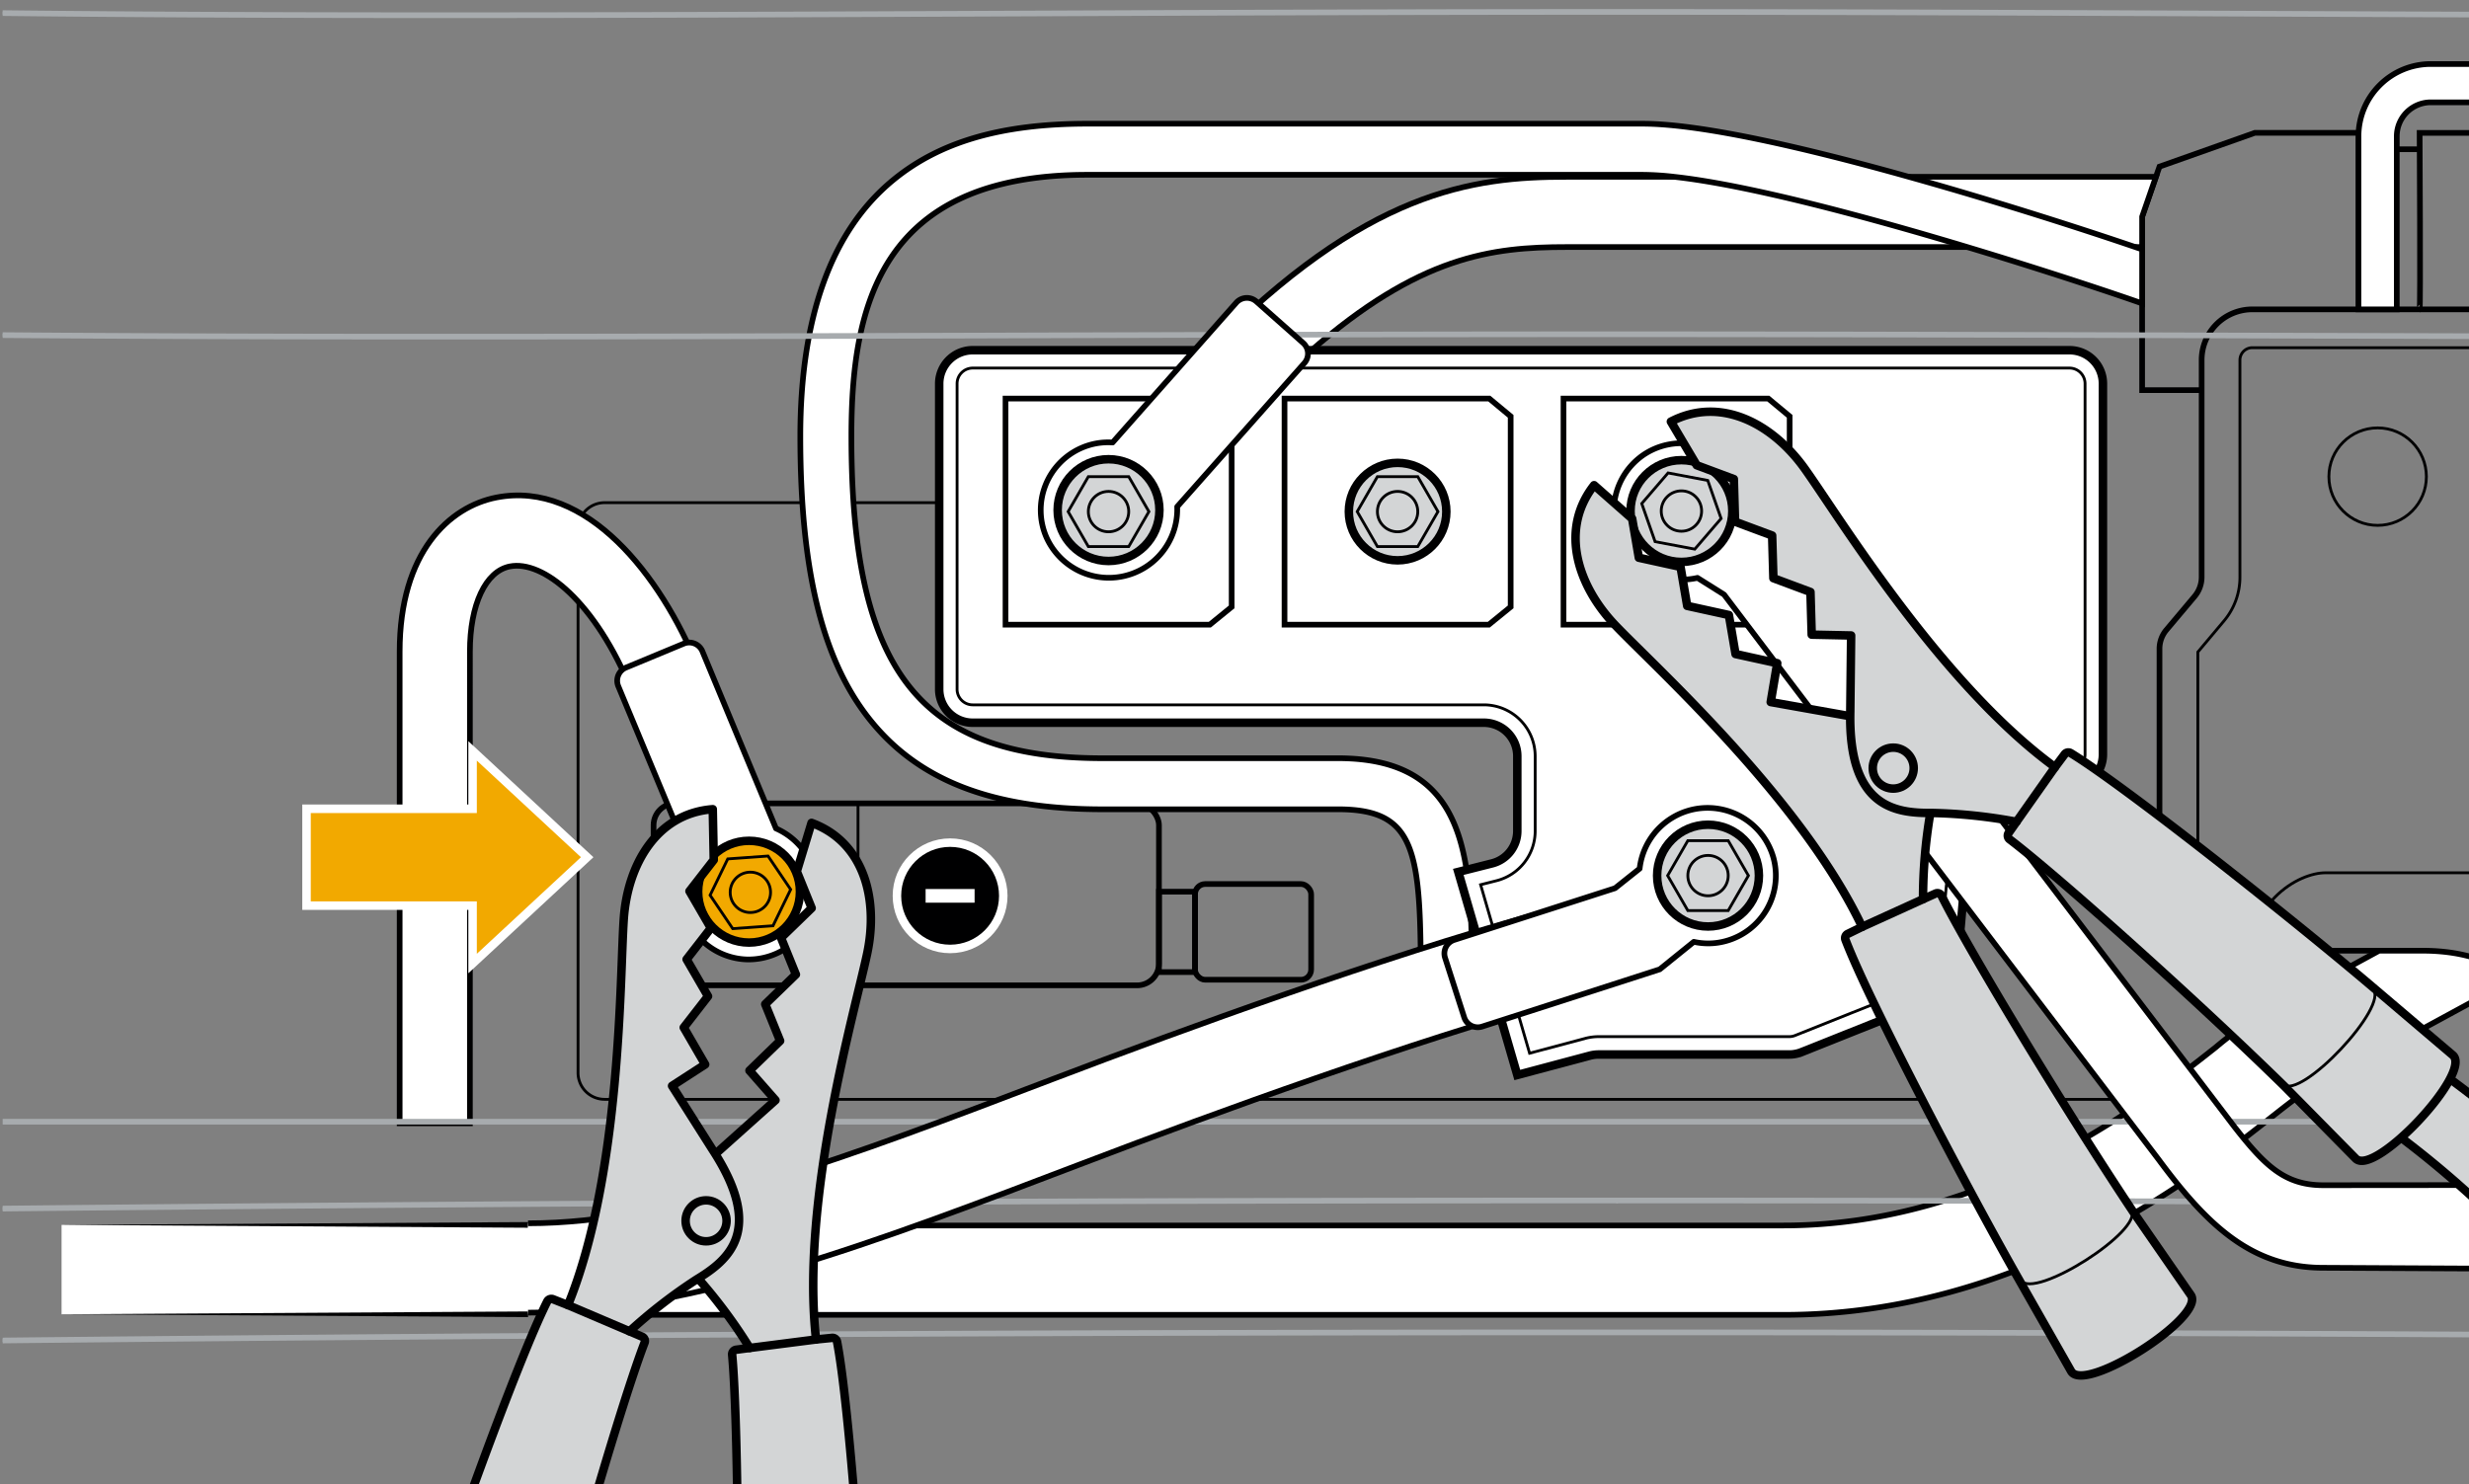 <svg xmlns="http://www.w3.org/2000/svg" xmlns:xlink="http://www.w3.org/1999/xlink" width="436" height="262.136" viewBox="0 0 436 262.136"><rect x="0" y="0" width="436" height="262.136" fill="#808080" stroke="none"/><defs><clipPath id="a81d6834-bafd-4354-83be-42260d9d7970"><rect x="0.471" y="-39.178" width="762.79" height="321.911" style="fill:none"/></clipPath><clipPath id="e9498568-75b7-473d-b0f3-395b30c4b82e"><rect x="-39.592" y="-390.852" width="762.79" height="321.911" style="fill:none"/></clipPath><clipPath id="e892c75c-7984-4acc-9620-13e4dde0575a"><rect x="-52.592" y="-774.913" width="762.79" height="321.911" style="fill:none"/></clipPath></defs><g id="ab9440b2-3d3c-444e-942e-36dafd18c049" data-name="below"><rect x="115.412" y="141.904" width="89.247" height="32.141" rx="3.858" style="fill:none;stroke:#000001;stroke-miterlimit:10"/><circle cx="419.866" cy="84.188" r="8.608" style="fill:none;stroke:#000001;stroke-miterlimit:10;stroke-width:0.5px"/><path d="M444.122,172.865a18.717,18.717,0,0,1,1.883,1.748,5.084,5.084,0,0,1,1.319,3.462V183.77a1.21,1.21,0,0,0,1.613,1.139l15.088-5.435a5.33,5.33,0,0,1,1.77-.316h60.611a5.384,5.384,0,0,1,1.59.248l39.253,12.573,5.029-12.866,5.74-14.704,3.631-9.292L558.227,147.2V63.608a8.956,8.956,0,0,0-8.953-8.965H397.742a8.956,8.956,0,0,0-8.954,8.965v38.351a5.294,5.294,0,0,1-1.218,3.349l-5.007,5.954a5.185,5.185,0,0,0-1.218,3.349v51.477a9.442,9.442,0,0,0,9.438,9.438h2.47a5.054,5.054,0,0,0,4.646-3.304c1.94-4.86,8.13-4.296,8.13-4.296h14.095" style="fill:none;stroke:#000001;stroke-miterlimit:10"/><path d="M551.466,145.065v-81.46a2.196,2.196,0,0,0-2.194-2.192H397.743a2.196,2.196,0,0,0-2.194,2.192v38.351a11.999,11.999,0,0,1-2.801,7.697l-4.634,5.519v50.911a2.676,2.676,0,0,0,2.673,2.673h5.827" style="fill:none;stroke:#000001;stroke-miterlimit:10;stroke-width:0.5px"/><path d="M464.029,179.47v-4.738s12.88-7.12,15.886-8.86,3.891-11.708-7.943-11.708H410.618c-4.43,0-14.538,4.789-14.538,20.431" style="fill:none;stroke:#000001;stroke-linecap:round;stroke-linejoin:round;stroke-width:0.5px"/><path d="M598.676,88.789h46.03a4.697,4.697,0,0,1,4.702,4.691v96.007a4.704,4.704,0,0,1-4.702,4.691H106.766a4.695,4.695,0,0,1-4.691-4.691V93.48a4.687,4.687,0,0,1,4.691-4.691h59.088" style="fill:none;stroke:#000001;stroke-miterlimit:10;stroke-width:0.5px"/><line x1="151.516" y1="141.904" x2="151.516" y2="174.045" style="fill:none;stroke:#000001;stroke-miterlimit:10;stroke-width:0.5px"/><polyline points="388.788 68.908 378.279 68.908 378.279 53.595 378.279 44.055 378.279 43.638 378.279 38.27 380.714 31.234 381.346 29.43 398.182 23.464 416.562 23.464 416.562 54.644" style="fill:none;stroke:#000001;stroke-miterlimit:10"/><path d="M427.283,54.647c.17,0,0-31.177,0-31.177h22.46V54.647" style="fill:none;stroke:#000001;stroke-miterlimit:10"/><line x1="427.297" y1="26.363" x2="416.562" y2="26.363" style="fill:none;stroke:#000001;stroke-miterlimit:10"/><rect x="204.659" y="157.501" width="6.367" height="14.203" style="fill:none;stroke:#000001;stroke-miterlimit:10"/><rect x="211.026" y="156.148" width="20.51" height="16.909" rx="1.811" style="fill:none;stroke:#000001;stroke-miterlimit:10"/><path d="M444.122,172.865c-5.83,3.157-32.453,17.602-38.43,20.985-.654.383-2.751,2.041-4.601,3.496-13.216,10.442-44.181,34.9-86.151,34.9H102.075V216.46H314.939c36.49,0,64.433-22.068,76.364-31.495a57.907,57.907,0,0,1,6.608-4.849c3.439-1.951,13.204-7.285,22.214-12.19h7.736C436.104,167.926,441.224,170.554,444.122,172.865Z" style="fill:#fff;stroke:#000001;stroke-miterlimit:10"/><path d="M82.981,198.412H70.577V115.085c0-17.599,8.822-25.596,17.076-27.212,16.018-3.132,29.114,14.02,35.478,29.658l-11.49,4.676c-6.529-16.048-15.805-23.297-21.606-22.16-4.285.838-7.054,6.74-7.054,15.038Z" style="fill:#fff;stroke:#000001;stroke-miterlimit:10"/><path d="M380.714,31.234,378.279,38.27v5.368H276.656c-13.239,0-26.003,1.556-45.376,18.505H213.271c28.033-28.518,46.673-30.909,63.385-30.909Z" style="fill:#fff;stroke:#000001;stroke-miterlimit:10"/><path d="M378.279,44.055v9.54c-4.398-1.556-16.599-5.661-30.875-9.957-17.715-5.334-38.622-10.961-51.736-12.404a51.139,51.139,0,0,0-5.638-.361H192.038c-36.738,0-41.689,23.354-41.689,46.199,0,41.441,12.021,56.855,44.361,56.855h41.576c23.635,0,23.635,18.595,23.635,40.121h-9.021c0-23.624-.665-31.1-14.614-31.1h-41.576c-19.553,0-32.668-5.108-41.294-16.08-8.254-10.498-12.088-26.319-12.088-49.797,0-21.008,5.469-36.197,16.249-45.151,8.277-6.867,19.226-10.07,34.461-10.07H290.03c10.51,0,29.172,4.364,47.056,9.382C353.29,35.767,368.84,40.83,377.072,43.638,377.501,43.785,377.907,43.92,378.279,44.055Z" style="fill:#fff;stroke:#000001;stroke-miterlimit:10"/><path d="M265.075,180.296c-25.97,7.172-50.18,16.418-73.624,25.372-37.223,14.208-69.372,26.477-98.206,26.477H10.872v-15.787h82.374c25.924,0,56.81-11.795,92.568-25.439,23.748-9.055,48.24-18.414,74.853-25.789Z" style="fill:#fff"/><path d="M563.171,23.47H539.58l.356-.005H538.674c-9.991-2.943-18.651-5.39-25.812-5.39H429.237a6.001,6.001,0,0,0-5.988,5.999v30.57h-6.766v-30.57a12.772,12.772,0,0,1,12.754-12.765h83.626c8.559,0,18.268,2.864,29.499,6.191C549.014,19.45,556.051,21.547,563.171,23.47Z" style="fill:#fff;stroke:#000001;stroke-miterlimit:10"/><polygon points="93.246 232.645 10.872 232.145 93.246 231.645 93.246 232.645 93.246 232.645" style="fill:#000001"/><polygon points="10.872 216.358 93.246 215.858 93.246 216.858 10.872 216.358 10.872 216.358" style="fill:#000001"/><path d="M131.825,169.466a12.076,12.076,0,0,0,5.206-23.131h0l-12.997-31.293a2.514,2.514,0,0,0-3.285-1.358l-10.207,4.235a2.514,2.514,0,0,0-1.358,3.288l12.662,30.428a11.725,11.725,0,0,0-1.54,5.409A11.978,11.978,0,0,0,131.825,169.466Z" style="fill:#fff;stroke:#000001;stroke-linecap:round;stroke-linejoin:round"/><circle cx="132.273" cy="157.501" r="8.988" style="fill:#f2a900;stroke:#000001;stroke-miterlimit:10;stroke-width:1.5px"/><circle cx="132.509" cy="157.616" r="3.565" style="fill:none;stroke:#000001;stroke-miterlimit:10;stroke-width:0.5px"/><polygon points="128.514 151.71 125.397 158.123 129.392 164.029 136.504 163.522 139.622 157.109 135.627 151.203 128.514 151.71" style="fill:none;stroke:#000001;stroke-miterlimit:10;stroke-width:0.5px"/><g style="clip-path:url(#a81d6834-bafd-4354-83be-42260d9d7970)"><path d="M1454.634-205.095l2.865,57.609c4.065,81.74,14.027,125.565,15.484,222.098,1.217,80.64-4.056,240.868-2.365,384.066,2.798,236.926-13.811,647.178-48.691,823.238s-46.055,190.196-157.789,244.158c-292.326,141.18-420.218,174.287-978.58,174.287s-686.254-33.107-978.58-174.287c-111.734-53.962-122.91-68.099-157.79-244.158S-902.3,695.604-899.502,458.678c1.691-143.198-3.582-303.425-2.365-384.066,1.45-96.117,11.333-139.979,15.431-221.043l2.798-55.364" style="fill:none;stroke:#a7abae;stroke-linecap:round;stroke-linejoin:round;stroke-width:1.5px"/><g id="b7171573-0f27-48b8-ba93-94be4472ef35" data-name="Offset Group"><path d="M1217.738-22.836l-9.41,2.788A1779.082,1779.082,0,0,1,1003.426,27.957l-6.147,1.047.93,22.291-18.927,30.677-11.32,10.062H904.51L881.229,64.115V44.795L779.246,53.181C661.541,60.329,538.148,59.95,395.861,59.514c-35.521-.109-72.22-.222-110.303-.222s-74.782.113-110.303.222c-116.857.358-220.97.678-319.652-3.179-4.103-.16-7.573.913-11.369,2.091-4.411,1.37-9.215,2.864-15.769,2.551-6.859-.327-11.85-2.304-16.418-4.112-3.889-1.538-7.437-2.938-11.619-3.179C-236.879,51.54-273.587,48.66-310.113,44.808V64.115l-23.282,27.919h-63.452l-11.32-10.062-18.927-30.677.93-22.29q-32.942-5.556-66.256-12.482c-3.43-.715-6.789-.076-10.527.642-4.415.848-9.293,1.789-15.136.489-6.421-1.43-10.354-4.317-13.948-6.954-3.056-2.241-5.834-4.272-9.717-5.199C-573.009-1.956-604.75-10.427-637.213-20.047l-9.409-2.788" style="fill:none;stroke:#a7abae;stroke-linecap:round;stroke-linejoin:round;stroke-width:0.5px"/><path d="M1217.667-23.076l-9.409,2.788a1778.838,1778.838,0,0,1-204.874,47.998l-6.364,1.084.936,22.435s-18.849,30.549-18.895,30.605l-11.194,9.95h-63.24l-23.149-27.76v-19.5L779.231,52.931C661.535,60.079,538.151,59.7,395.861,59.264c-35.521-.109-72.22-.222-110.304-.222s-74.783.113-110.304.222c-116.858.358-220.965.678-319.642-3.179-4.152-.162-7.661.925-11.453,2.103-4.409,1.369-9.177,2.85-15.683,2.54-6.814-.325-11.771-2.288-16.337-4.094-3.884-1.537-7.468-2.953-11.696-3.196-37.398-2.152-74.193-5.041-110.806-8.907V64.024l-23.149,27.76h-63.24s-11.194-9.95-11.24-10.005l-18.849-30.549.936-22.434q-33.045-5.57-66.464-12.516c-3.487-.727-6.896-.075-10.625.641-4.416.848-9.247,1.778-15.034.49-6.367-1.417-10.263-4.277-13.855-6.911-3.053-2.239-5.868-4.301-9.807-5.24-31.257-7.457-62.995-15.927-95.453-25.545l-9.409-2.788" style="fill:none;stroke:#a7abae;stroke-linecap:round;stroke-linejoin:round;stroke-width:0.5px"/></g><path d="M1217.596-23.315l-9.409,2.788a1778.572,1778.572,0,0,1-204.845,47.991l-6.581,1.121.942,22.578L978.895,81.647l-11.123,9.887H904.744l-23.016-27.6V44.252L779.216,52.682c-147.065,8.931-303.015,6.111-493.659,6.111-163.377,0-301.274,2.071-429.936-2.957-9.089-.355-15.124,5.215-27.134,4.643-12.521-.597-18.727-6.755-28.031-7.29-37.489-2.157-74.371-5.055-111.07-8.935V63.934l-23.016,27.6h-63.028L-407.78,81.647l-18.808-30.484.942-22.578q-33.148-5.583-66.672-12.551c-7.753-1.615-15.099,3.482-25.656,1.132C-529.648,14.567-532.935,7.09-541.631,5.015c-31.253-7.455-62.986-15.924-95.44-25.542l-9.409-2.788" style="fill:none;stroke:#a7abae;stroke-linecap:round;stroke-linejoin:round;stroke-width:0.5px"/><g id="f7b03042-8301-468c-bf39-9746076e1ab9" data-name="Offset Group"><path d="M285.558,1008.171H420.733a53.087,53.087,0,0,1,29.811,9.136l28.743,19.491a30.934,30.934,0,0,0,22.446,4.886L779.703,994.893a200.214,200.214,0,0,0,90.487-40.127L1026.73,831.313a146.06,146.06,0,0,0,52.796-86.309l68.086-344.637a128.065,128.065,0,0,0-119.834-152.731c-129.84-5.726-364.014-12.544-742.214-12.544h-.011c-378.2,0-612.374,6.818-742.214,12.544a127.304,127.304,0,0,0-52.611,13.969,128.392,128.392,0,0,0-42.312,34.969,128.097,128.097,0,0,0-23.811,49.224,127.852,127.852,0,0,0-1.099,54.569l68.086,344.637a146.06,146.06,0,0,0,52.796,86.309L-299.074,954.766a200.214,200.214,0,0,0,90.487,40.127l277.972,46.791a30.934,30.934,0,0,0,22.445-4.888l28.741-19.489a53.087,53.087,0,0,1,29.812-9.136Z" style="fill:none;stroke:#a7abae;stroke-linecap:round;stroke-linejoin:round;stroke-width:0.5px"/><path d="M285.558,1007.921H420.733a53.337,53.337,0,0,1,29.951,9.179l28.742,19.49a30.684,30.684,0,0,0,22.265,4.847l277.969-46.791A199.964,199.964,0,0,0,870.034,954.57l156.541-123.454a145.809,145.809,0,0,0,52.705-86.161l68.086-344.637a127.816,127.816,0,0,0-119.6-152.433C897.931,242.16,663.76,235.342,285.563,235.342h-.011c-378.197,0-612.367,6.818-742.203,12.543a127.055,127.055,0,0,0-52.508,13.941,128.143,128.143,0,0,0-42.23,34.902,127.846,127.846,0,0,0-23.765,49.128,127.601,127.601,0,0,0-1.097,54.462l68.085,344.637a145.81,145.81,0,0,0,52.706,86.161L-298.919,954.57a199.963,199.963,0,0,0,90.373,40.077l277.971,46.791a30.684,30.684,0,0,0,22.264-4.848L120.43,1017.1a53.338,53.338,0,0,1,29.952-9.179Z" style="fill:none;stroke:#a7abae;stroke-linecap:round;stroke-linejoin:round;stroke-width:0.5px"/></g><path d="M285.558,1007.671H420.733a53.587,53.587,0,0,1,30.092,9.222l28.742,19.49a30.433,30.433,0,0,0,22.084,4.808L779.62,994.4a199.713,199.713,0,0,0,90.26-40.026L1026.42,830.92a145.56,145.56,0,0,0,52.615-86.013L1147.121,400.27a127.666,127.666,0,0,0-119.366-152.135c-129.831-5.726-363.998-12.543-742.192-12.543h-.011c-378.194,0-612.361,6.818-742.192,12.543a127.274,127.274,0,0,0-94.552,48.747A127.412,127.412,0,0,0-576.006,400.27L-507.92,744.907a145.56,145.56,0,0,0,52.615,86.013l156.541,123.454a199.714,199.714,0,0,0,90.26,40.026L69.465,1041.191a30.432,30.432,0,0,0,22.083-4.808l28.742-19.49a53.587,53.587,0,0,1,30.092-9.222Z" style="fill:none;stroke:#a7abae;stroke-linecap:round;stroke-linejoin:round;stroke-width:0.5px"/><g id="e5dc19b8-dfb1-4365-a200-bdfb818b0daf" data-name="Offset Group"><path d="M-737.939-206.131l26.667,557.691A41.257,41.257,0,0,0-699.18,378.854,41.257,41.257,0,0,0-671.865,390.9l37.7,1.74,33.109,1.528a151.084,151.084,0,0,1,4.289-58.778,151.239,151.239,0,0,1,26.86-53.194,151.612,151.612,0,0,1,49.969-41.31,150.59,150.59,0,0,1,62.245-16.532c130.083-5.726,364.62-12.559,743.245-12.559" style="fill:none;stroke:#a7abae;stroke-linecap:round;stroke-linejoin:round;stroke-width:0.5px"/><path d="M-738.188-206.119l26.667,557.691a41.507,41.507,0,0,0,12.164,27.46,41.507,41.507,0,0,0,27.48,12.119l37.7,1.74,33.405,1.542a150.833,150.833,0,0,1,4.245-58.975A150.989,150.989,0,0,1-569.711,282.35a151.359,151.359,0,0,1,49.887-41.242,150.339,150.339,0,0,1,62.142-16.504c130.078-5.726,364.613-12.559,743.234-12.559" style="fill:none;stroke:#a7abae;stroke-linecap:round;stroke-linejoin:round;stroke-width:0.5px"/></g><path d="M-738.438-206.107l26.667,557.691A41.86,41.86,0,0,0-671.889,391.4l37.7,1.74,33.702,1.556a150.607,150.607,0,0,1,30.972-112.191,150.519,150.519,0,0,1,111.843-57.651c130.074-5.726,364.604-12.558,743.223-12.558" style="fill:none;stroke:#a7abae;stroke-linecap:round;stroke-linejoin:round;stroke-width:0.5px"/><g id="a982edd6-456f-48bb-891f-bae8c0e53f98" data-name="Offset Group"><path d="M1220.88-214.328v88.522a20.104,20.104,0,0,1-3.416,11.217,20.105,20.105,0,0,1-9.089,7.409C934.294,4.945,711.595,3.998,395.86,2.661c-35.521-.15-72.22-.306-110.302-.306s-74.781.155-110.302.306C-140.479,3.998-363.178,4.945-637.26-107.179a20.105,20.105,0,0,1-9.089-7.409,20.104,20.104,0,0,1-3.416-11.217v-81.455" style="fill:none;stroke:#a7abae;stroke-linecap:round;stroke-linejoin:round;stroke-width:0.5px"/><path d="M1220.63-214.328v88.522a19.854,19.854,0,0,1-3.374,11.078,19.854,19.854,0,0,1-8.976,7.317C934.251,4.693,711.599,3.748,395.861,2.411c-35.521-.15-72.22-.306-110.303-.306s-74.782.155-110.303.306c-315.738,1.337-538.39,2.282-812.42-109.822a19.854,19.854,0,0,1-8.976-7.317,19.854,19.854,0,0,1-3.374-11.078v-81.455" style="fill:none;stroke:#a7abae;stroke-linecap:round;stroke-linejoin:round;stroke-width:0.5px"/></g><path d="M1220.38-214.328v88.522a19.625,19.625,0,0,1-12.194,18.164C903.385,17.049,662.168,1.855,285.558,1.855S-332.27,17.049-637.071-107.642a19.625,19.625,0,0,1-12.194-18.164v-81.455" style="fill:none;stroke:#a7abae;stroke-linecap:round;stroke-linejoin:round;stroke-width:0.5px"/><path d="M774.328,178.188H679.824s0,19.94-28.61,19.94H-80.099c-28.61,0-28.61-19.94-28.61-19.94H-208.811" style="fill:none;stroke:#a7abae;stroke-linecap:round;stroke-linejoin:round"/><g id="e77ccfb6-eb45-4bd4-b6a6-311be6ce10ac" data-name="Offset Group"><path d="M285.563,211.796c378.625,0,613.163,6.833,743.245,12.559a151.388,151.388,0,0,1,143.363,169.814l33.109-1.528,37.7-1.74a41.36,41.36,0,0,0,39.406-39.341l26.726-558.925" style="fill:none;stroke:#a7abae;stroke-linecap:round;stroke-linejoin:round;stroke-width:0.5px"/><path d="M285.563,212.046c378.622,0,613.156,6.833,743.234,12.559A151.138,151.138,0,0,1,1171.887,394.432l33.405-1.542,37.7-1.74a41.61,41.61,0,0,0,39.644-39.579l26.726-558.925" style="fill:none;stroke:#a7abae;stroke-linecap:round;stroke-linejoin:round;stroke-width:0.5px"/></g><path d="M285.563,212.296c378.619,0,613.149,6.833,743.223,12.558a150.98,150.98,0,0,1,142.815,169.841l33.702-1.556,37.7-1.74a41.86,41.86,0,0,0,39.883-39.816l26.726-558.925" style="fill:none;stroke:#a7abae;stroke-linecap:round;stroke-linejoin:round;stroke-width:0.5px"/></g><path d="M207.091,61.858H365.457a5.905,5.905,0,0,1,5.897,5.909v65.493a5.896,5.896,0,0,1-2.368,4.736l-7.025,5.255-12.799,9.574a.901.901,0,0,0-.192.169,5.77,5.77,0,0,0-2.154,4.048l-1.263,14.344a5.92,5.92,0,0,1-3.687,4.973l-23.703,9.472a5.873,5.873,0,0,1-2.199.428h-33.66a6.164,6.164,0,0,0-1.511.192l-12.855,3.428-2.864-9.867-4.409-15.167L257.52,154.009l5.943-1.5a5.9,5.9,0,0,0,4.477-5.728V133.565a5.907,5.907,0,0,0-5.909-5.909H171.763a5.915,5.915,0,0,1-5.909-5.909v-53.98a5.915,5.915,0,0,1,5.909-5.909h41.508l-.135.135" style="fill:#fff;stroke:#000001;stroke-miterlimit:10;stroke-width:1.5px"/><path d="M261.464,156.269l2.234,7.695,4.409,15.166,2.004,6.903,9.87-2.631a9.287,9.287,0,0,1,2.325-.299H315.965a2.717,2.717,0,0,0,1.019-.199l23.712-9.476a2.743,2.743,0,0,0,1.713-2.312l1.264-14.35a8.962,8.962,0,0,1,3.16-6.101,4.161,4.161,0,0,1,.485-.402l12.754-9.54,7.024-5.255a2.757,2.757,0,0,0,1.103-2.208V67.767a2.75,2.75,0,0,0-2.74-2.753H171.763a2.755,2.755,0,0,0-2.752,2.753v53.98a2.754,2.754,0,0,0,2.752,2.752h90.268a9.076,9.076,0,0,1,9.065,9.065V146.781a9.047,9.047,0,0,1-6.87,8.792Z" style="fill:none;stroke:#000001;stroke-miterlimit:10;stroke-width:0.5px"/><path d="M93.246,216.074c25.924,0,56.81-11.795,92.568-25.439,23.748-9.055,58.468-21.653,85.08-29.028l4.409,15.167c-25.97,7.172-60.408,19.657-83.851,28.61-37.223,14.208-69.372,26.477-98.206,26.477" style="fill:#fff"/><path d="M93.246,216.074c25.924,0,56.81-11.795,92.568-25.439,23.748-9.055,58.468-21.653,85.08-29.028l4.409,15.167c-25.97,7.172-60.408,19.657-83.851,28.61-37.223,14.208-69.372,26.477-98.206,26.477" style="fill:none;stroke:#000001;stroke-miterlimit:10"/><path d="M313.18,151.54a12.076,12.076,0,0,0-23.635,1.887l-4.343,3.459-28.394,9.132a2.514,2.514,0,0,0-1.624,3.162l3.38,10.521a2.514,2.514,0,0,0,3.165,1.624l31.368-10.112,6.013-4.856a11.729,11.729,0,0,0,5.623-.133A11.978,11.978,0,0,0,313.18,151.54Z" style="fill:#fff;stroke:#000001;stroke-linecap:round;stroke-linejoin:round"/><circle cx="301.62" cy="154.661" r="8.988" style="fill:#d3d5d6;stroke:#000001;stroke-miterlimit:10;stroke-width:1.5px"/><circle cx="301.62" cy="154.661" r="3.565" style="fill:none;stroke:#000001;stroke-miterlimit:10;stroke-width:0.5px"/><polygon points="305.185 148.486 298.055 148.486 294.49 154.661 298.055 160.836 305.185 160.836 308.75 154.661 305.185 148.486" style="fill:none;stroke:#000001;stroke-miterlimit:10;stroke-width:0.5px"/><circle cx="296.067" cy="90.365" r="8.608" style="fill:none;stroke:#000001;stroke-miterlimit:10;stroke-width:0.5px"/><circle cx="296.067" cy="90.365" r="3.565" style="fill:none;stroke:#000001;stroke-miterlimit:10;stroke-width:0.5px"/><polygon points="299.632 84.19 292.502 84.19 288.937 90.365 292.502 96.54 299.632 96.54 303.197 90.365 299.632 84.19" style="fill:none;stroke:#000001;stroke-miterlimit:10;stroke-width:0.5px"/><polygon points="316.034 107.196 312.181 110.332 276.1 110.332 276.1 70.398 312.259 70.398 316.034 73.534 316.034 107.196" style="fill:none;stroke:#000001;stroke-miterlimit:10"/><circle cx="246.8" cy="90.365" r="8.608" style="fill:#d3d5d6;stroke:#000001;stroke-miterlimit:10;stroke-width:1.5px"/><circle cx="246.8" cy="90.365" r="3.565" style="fill:none;stroke:#000001;stroke-miterlimit:10;stroke-width:0.5px"/><polygon points="250.365 84.19 243.235 84.19 239.67 90.365 243.235 96.54 250.365 96.54 253.93 90.365 250.365 84.19" style="fill:none;stroke:#000001;stroke-miterlimit:10;stroke-width:0.5px"/><polygon points="266.767 107.196 262.914 110.332 226.833 110.332 226.833 70.398 262.992 70.398 266.767 73.534 266.767 107.196" style="fill:none;stroke:#000001;stroke-miterlimit:10"/><circle cx="197.533" cy="90.365" r="8.608" style="fill:none;stroke:#000001;stroke-miterlimit:10;stroke-width:0.5px"/><circle cx="197.533" cy="90.365" r="3.565" style="fill:none;stroke:#000001;stroke-miterlimit:10;stroke-width:0.5px"/><polygon points="201.098 84.19 193.968 84.19 190.403 90.365 193.968 96.54 201.098 96.54 204.663 90.365 201.098 84.19" style="fill:none;stroke:#000001;stroke-miterlimit:10;stroke-width:0.5px"/><polygon points="217.5 107.196 213.647 110.332 177.566 110.332 177.566 70.398 213.726 70.398 217.5 73.534 217.5 107.196" style="fill:none;stroke:#000001;stroke-miterlimit:10"/><path d="M184.799,94.93a12.076,12.076,0,0,0,23.08-5.431h0l22.462-25.37a2.514,2.514,0,0,0-.215-3.548l-8.271-7.328a2.514,2.514,0,0,0-3.551.216L196.474,78.16a11.725,11.725,0,0,0-5.538.979A11.978,11.978,0,0,0,184.799,94.93Z" style="fill:#fff;stroke:#000001;stroke-linecap:round;stroke-linejoin:round"/><circle cx="195.756" cy="90.102" r="8.988" style="fill:#d3d5d6;stroke:#000001;stroke-miterlimit:10;stroke-width:1.5px"/><circle cx="195.756" cy="90.365" r="3.565" style="fill:none;stroke:#000001;stroke-miterlimit:10;stroke-width:0.5px"/><polygon points="199.321 84.19 192.19 84.19 188.625 90.365 192.19 96.54 199.321 96.54 202.886 90.365 199.321 84.19" style="fill:none;stroke:#000001;stroke-miterlimit:10;stroke-width:0.5px"/><path d="M689.823,181.681a7.853,7.853,0,0,1-3.947,6.833l-54.803,31.845A34.332,34.332,0,0,1,613.91,224.96l-203.631-1.028c-12.678,0-20.532-7.547-29.128-19.179l-63.481-83.52c.049-.059,1.023-.108,1.082-.147l10.216-8.326,65.581,86.233c5.392,6.883,8.886,10.355,15.73,10.355l203.631-.174a18.56,18.56,0,0,0,9.269-2.481l54.803-31.845a7.895,7.895,0,0,1,11.84,6.833Z" style="fill:#fff;stroke:#000001;stroke-miterlimit:10"/><path d="M290.156,80.388a12.076,12.076,0,0,0,9.596,21.681l4.701,2.955,18.007,23.777a2.514,2.514,0,0,0,3.521.487l8.812-6.669a2.514,2.514,0,0,0,.486-3.524l-19.916-26.26-6.571-4.069a11.727,11.727,0,0,0-1.984-5.263A11.978,11.978,0,0,0,290.156,80.388Z" style="fill:#fff;stroke:#000001;stroke-linecap:round;stroke-linejoin:round"/><circle cx="296.923" cy="90.266" r="8.988" style="fill:#d3d5d6;stroke:#000001;stroke-miterlimit:10;stroke-width:1.5px"/><circle cx="296.923" cy="90.266" r="3.565" style="fill:none;stroke:#000001;stroke-miterlimit:10;stroke-width:0.5px"/><polygon points="289.916 88.943 292.274 95.672 299.28 96.995 303.929 91.588 301.572 84.859 294.565 83.536 289.916 88.943" style="fill:none;stroke:#000001;stroke-miterlimit:10;stroke-width:0.5px"/><g style="clip-path:url(#e9498568-75b7-473d-b0f3-395b30c4b82e)"><path d="M1414.57-556.769l2.865,57.609c4.065,81.74,14.027,125.565,15.484,222.098,1.217,80.64-4.056,240.868-2.365,384.066,2.799,236.926-13.811,647.178-48.691,823.238s-46.055,190.196-157.789,244.158c-292.326,141.18-420.218,174.287-978.58,174.287s-686.254-33.107-978.58-174.287c-111.734-53.962-122.91-68.099-157.789-244.158s-51.489-586.312-48.691-823.238c1.691-143.198-3.582-303.425-2.365-384.066,1.45-96.117,11.333-139.979,15.431-221.043l2.798-55.363" style="fill:none;stroke:#a7abae;stroke-linecap:round;stroke-linejoin:round;stroke-width:1.5px"/><path d="M1131.538,43.021q-.646,5.051-1.639,10.087l-68.086,344.637a168.746,168.746,0,0,1-61.033,99.793L844.255,620.992a223.053,223.053,0,0,1-100.847,44.698L465.439,712.48a54.171,54.171,0,0,1-8.964.758,53.535,53.535,0,0,1-30.031-9.237l-28.742-19.49a30.34,30.34,0,0,0-17.033-5.218H110.319a30.34,30.34,0,0,0-17.033,5.218l-28.742,19.49a53.535,53.535,0,0,1-30.031,9.237,54.171,54.171,0,0,1-8.964-.758L-252.42,665.689a223.052,223.052,0,0,1-100.847-44.698L-509.792,497.538a168.746,168.746,0,0,1-61.033-99.793L-638.911,53.109q-.993-5.033-1.639-10.087" style="fill:none;stroke:#a7abae;stroke-linecap:round;stroke-linejoin:round"/><g id="be2ee5ff-b18e-4e74-90b1-3aee9cf5bdd2" data-name="Offset Group"><path d="M245.494,656.497H380.67a53.087,53.087,0,0,1,29.811,9.136l28.743,19.491A30.935,30.935,0,0,0,461.67,690.01l277.969-46.791a200.213,200.213,0,0,0,90.487-40.127L986.667,479.639a146.059,146.059,0,0,0,52.796-86.309l68.086-344.637A128.306,128.306,0,0,0,1040.325-90.069a127.304,127.304,0,0,0-52.611-13.969C857.874-109.764,623.7-116.581,245.5-116.581h-.011c-378.2,0-612.374,6.818-742.214,12.544A127.304,127.304,0,0,0-549.336-90.069a128.395,128.395,0,0,0-42.312,34.97A128.099,128.099,0,0,0-615.46-5.875,127.854,127.854,0,0,0-616.56,48.693L-548.474,393.33a146.06,146.06,0,0,0,52.796,86.309l156.541,123.453a200.213,200.213,0,0,0,90.487,40.127L29.321,690.01a30.934,30.934,0,0,0,22.445-4.888l28.741-19.489a53.088,53.088,0,0,1,29.812-9.136Z" style="fill:none;stroke:#a7abae;stroke-linecap:round;stroke-linejoin:round;stroke-width:0.5px"/><path d="M245.494,656.247H380.67a53.337,53.337,0,0,1,29.951,9.179l28.742,19.49a30.683,30.683,0,0,0,22.265,4.847l277.969-46.791a199.963,199.963,0,0,0,90.373-40.077L986.512,479.443a145.81,145.81,0,0,0,52.706-86.161l68.086-344.637a128.056,128.056,0,0,0-67.092-138.491,127.054,127.054,0,0,0-52.508-13.941C857.867-109.514,623.697-116.331,245.5-116.331h-.011c-378.197,0-612.367,6.818-742.203,12.543a127.055,127.055,0,0,0-52.508,13.941,128.143,128.143,0,0,0-42.23,34.901,127.849,127.849,0,0,0-23.765,49.128,127.604,127.604,0,0,0-1.097,54.462l68.086,344.637a145.81,145.81,0,0,0,52.706,86.161l156.541,123.453a199.964,199.964,0,0,0,90.373,40.077l277.971,46.791a30.683,30.683,0,0,0,22.264-4.848l28.741-19.49a53.338,53.338,0,0,1,29.952-9.179Z" style="fill:none;stroke:#a7abae;stroke-linecap:round;stroke-linejoin:round;stroke-width:0.5px"/></g><path d="M245.494,655.997H380.67a53.588,53.588,0,0,1,30.092,9.222l28.742,19.49a30.433,30.433,0,0,0,22.083,4.808l277.969-46.791a199.713,199.713,0,0,0,90.26-40.026L986.357,479.247a145.559,145.559,0,0,0,52.615-86.013l68.086-344.637a127.412,127.412,0,0,0-24.814-103.387,127.275,127.275,0,0,0-94.552-48.747C857.861-109.264,623.694-116.081,245.5-116.081h-.011c-378.194,0-612.361,6.818-742.192,12.543a127.275,127.275,0,0,0-94.552,48.747A127.412,127.412,0,0,0-616.069,48.596l68.085,344.637a145.56,145.56,0,0,0,52.615,86.013L-338.828,602.7a199.713,199.713,0,0,0,90.26,40.026L29.402,689.517a30.433,30.433,0,0,0,22.084-4.808l28.742-19.49a53.588,53.588,0,0,1,30.092-9.222Z" style="fill:none;stroke:#a7abae;stroke-linecap:round;stroke-linejoin:round;stroke-width:0.5px"/><path d="M1090.624,129.654A125.231,125.231,0,0,0,973.535-19.579c-127.355-5.617-357.06-12.304-728.04-12.304h0c-370.98,0-600.686,6.688-728.04,12.304a124.847,124.847,0,0,0-92.749,47.818,124.982,124.982,0,0,0-24.34,101.415" style="fill:none;stroke:#a7abae;stroke-linecap:round;stroke-linejoin:round;stroke-width:0.5px"/><g id="b2d0cc71-2907-4732-9f50-bc2ef736ca4e" data-name="Offset Group"><path d="M-778.002-557.805-751.335-.114a41.258,41.258,0,0,0,12.091,27.295,41.257,41.257,0,0,0,27.315,12.046l37.7,1.74,33.109,1.528a151.084,151.084,0,0,1,4.289-58.778,151.239,151.239,0,0,1,26.86-53.194,151.609,151.609,0,0,1,49.969-41.31,150.588,150.588,0,0,1,62.245-16.532c130.083-5.726,364.621-12.559,743.245-12.559" style="fill:none;stroke:#a7abae;stroke-linecap:round;stroke-linejoin:round;stroke-width:0.5px"/><path d="M-778.252-557.793-751.585-.102a41.507,41.507,0,0,0,12.164,27.46,41.507,41.507,0,0,0,27.48,12.119l37.7,1.74,33.405,1.542A150.836,150.836,0,0,1-636.59-16.217a150.988,150.988,0,0,1,26.816-53.106,151.361,151.361,0,0,1,49.887-41.242A150.341,150.341,0,0,1-497.745-127.07c130.078-5.726,364.613-12.559,743.234-12.559" style="fill:none;stroke:#a7abae;stroke-linecap:round;stroke-linejoin:round;stroke-width:0.5px"/></g><path d="M-778.502-557.781-751.834-.09a41.86,41.86,0,0,0,39.883,39.816l37.7,1.74,33.702,1.556a150.607,150.607,0,0,1,30.972-112.191,150.519,150.519,0,0,1,111.843-57.65c130.074-5.726,364.604-12.559,743.223-12.559" style="fill:none;stroke:#a7abae;stroke-linecap:round;stroke-linejoin:round;stroke-width:0.5px"/><path d="M362.447,159.302l-26.091-49.407a14.198,14.198,0,0,0-12.497-7.689H167.13a14.199,14.199,0,0,0-12.497,7.689l-26.091,49.407" style="fill:none;stroke:#a7abae;stroke-linecap:round;stroke-linejoin:round;stroke-width:0.5px"/><path d="M327.963,183.845l-11.26-45.849c-1.961-4.316-5.724-7.004-9.794-7.004h-122.83c-4.07,0-7.833,2.688-9.794,7.004l-11.26,45.849" style="fill:none;stroke:#a7abae;stroke-linecap:round;stroke-linejoin:round;stroke-width:0.5px"/><path d="M560.708,159.441,499.771,84.21a24.945,24.945,0,0,0-18.649-9.23c-34.781-1.028-142.49-3.973-235.628-3.973S44.647,73.952,9.866,74.981A24.946,24.946,0,0,0-8.783,84.21L-69.72,159.441" style="fill:none;stroke:#a7abae;stroke-linecap:round;stroke-linejoin:round;stroke-width:0.5px"/><path d="M584.375,138.394l-60.167-72.929a52.258,52.258,0,0,0-39.083-18.979c-50.018-1.179-167.087-3.741-239.63-3.741S55.882,45.306,5.864,46.485A52.259,52.259,0,0,0-33.219,65.465l-60.167,72.929" style="fill:none;stroke:#a7abae;stroke-linecap:round;stroke-linejoin:round;stroke-width:0.5px"/><path d="M894.246,106.097q-12.005,8.147-24.564,17.784a11.609,11.609,0,0,1-7.072,2.4H737.607a6.873,6.873,0,0,0-5.635,2.938L723.42,141.466a6.873,6.873,0,0,1-5.635,2.938H592.064a17.937,17.937,0,0,0-13.18,5.771l-9.078,9.834a17.937,17.937,0,0,1-13.18,5.771h-185.84a21.625,21.625,0,0,0-12.287,3.829l-22.392,15.46a21.625,21.625,0,0,1-12.286,3.829l-78.337.001-78.337,0A21.625,21.625,0,0,1,154.861,185.07l-22.392-15.46a21.625,21.625,0,0,0-12.287-3.829H-65.657a17.938,17.938,0,0,1-13.18-5.771l-9.078-9.834a17.937,17.937,0,0,0-13.18-5.771H-226.816a6.873,6.873,0,0,1-5.635-2.938l-8.552-12.247a6.873,6.873,0,0,0-5.635-2.938H-371.641a11.609,11.609,0,0,1-7.072-2.4q-12.554-9.646-24.564-17.784" style="fill:none;stroke:#a7abae;stroke-linecap:round;stroke-linejoin:round;stroke-width:0.5px"/><g id="a8e5bfde-d351-4b6b-8796-7fcd1fe3d50e" data-name="Offset Group"><path d="M245.5-139.878c378.625,0,613.163,6.833,743.245,12.559a150.588,150.588,0,0,1,62.245,16.532,151.417,151.417,0,0,1,81.118,153.282l33.109-1.528,37.7-1.74a41.257,41.257,0,0,0,27.315-12.046A41.257,41.257,0,0,0,1242.324-.114L1269.05-559.039" style="fill:none;stroke:#a7abae;stroke-linecap:round;stroke-linejoin:round;stroke-width:0.5px"/><path d="M245.5-139.628c378.622,0,613.156,6.833,743.234,12.559a150.341,150.341,0,0,1,62.142,16.504,151.167,151.167,0,0,1,80.947,153.323l33.405-1.542,37.7-1.74a41.507,41.507,0,0,0,27.48-12.119,41.507,41.507,0,0,0,12.164-27.46l26.726-558.925" style="fill:none;stroke:#a7abae;stroke-linecap:round;stroke-linejoin:round;stroke-width:0.5px"/></g><path d="M245.5-139.378c378.619,0,613.149,6.833,743.223,12.559a150.519,150.519,0,0,1,111.843,57.65,150.608,150.608,0,0,1,30.972,112.191l33.702-1.556,37.7-1.74A41.86,41.86,0,0,0,1242.823-.09l26.726-558.925" style="fill:none;stroke:#a7abae;stroke-linecap:round;stroke-linejoin:round;stroke-width:0.5px"/></g><g style="clip-path:url(#e892c75c-7984-4acc-9620-13e4dde0575a)"><path d="M1401.57-940.83l2.865,57.609c4.065,81.74,14.027,125.565,15.484,222.098,1.217,80.64-4.056,240.868-2.365,384.066,2.799,236.926-13.811,647.178-48.691,823.238S1322.808,736.377,1211.074,790.34c-292.326,141.18-420.218,174.287-978.58,174.287S-453.76,931.52-746.085,790.34c-111.734-53.962-122.91-68.099-157.789-244.158s-51.489-586.312-48.691-823.238c1.691-143.198-3.582-303.425-2.365-384.066,1.45-96.117,11.333-139.979,15.431-221.043l2.798-55.363" style="fill:none;stroke:#a7abae;stroke-linecap:round;stroke-linejoin:round;stroke-width:1.5px"/><path d="M-940.395,192.496c4.736,71.597,27.28,176.528,38.48,225.429a116.407,116.407,0,0,0,23.283,47.641l82.678,101.051a24.2,24.2,0,0,0,12.703,8.114l22.216,5.713s60.624,67.055,115.435,127.679,78.043,77.354,196.822,97.996c272.394,47.337,439.445,57.303,694.751,57.303" style="fill:none;stroke:#a7abae;stroke-linecap:round;stroke-linejoin:round;stroke-width:0.5px"/><path d="M1118.538-341.04q-.646,5.051-1.639,10.087L1048.814,13.684A168.746,168.746,0,0,1,987.781,113.477L831.255,236.93a223.054,223.054,0,0,1-100.847,44.698L452.439,328.419a54.181,54.181,0,0,1-8.964.758,53.536,53.536,0,0,1-30.031-9.237l-28.742-19.49a30.34,30.34,0,0,0-17.033-5.218H97.319a30.34,30.34,0,0,0-17.033,5.218l-28.742,19.49a53.536,53.536,0,0,1-30.031,9.237,54.181,54.181,0,0,1-8.964-.758L-265.42,281.628A223.052,223.052,0,0,1-366.267,236.93L-522.792,113.477a168.746,168.746,0,0,1-61.033-99.793l-68.085-344.637q-.993-5.033-1.639-10.087" style="fill:none;stroke:#a7abae;stroke-linecap:round;stroke-linejoin:round"/><g id="acd73692-2fad-41da-a1d3-6b65b355e216" data-name="Offset Group"><path d="M232.494,272.436H367.67a53.087,53.087,0,0,1,29.811,9.135l28.743,19.491a30.934,30.934,0,0,0,22.446,4.886l277.969-46.791a200.214,200.214,0,0,0,90.487-40.127L973.667,95.578A146.059,146.059,0,0,0,1026.463,9.269l68.086-344.637a127.855,127.855,0,0,0-1.099-54.568,128.097,128.097,0,0,0-23.811-49.224,128.392,128.392,0,0,0-42.312-34.97,127.304,127.304,0,0,0-52.611-13.969C844.874-493.825,610.7-500.643,232.5-500.643h-.011c-378.2,0-612.374,6.818-742.214,12.544A127.304,127.304,0,0,0-562.336-474.13a128.393,128.393,0,0,0-42.312,34.97A128.098,128.098,0,0,0-628.46-389.936a127.854,127.854,0,0,0-1.099,54.569L-561.474,9.269A146.06,146.06,0,0,0-508.678,95.578l156.541,123.453a200.214,200.214,0,0,0,90.487,40.127L16.321,305.949a30.934,30.934,0,0,0,22.445-4.888l28.741-19.489a53.087,53.087,0,0,1,29.812-9.136Z" style="fill:none;stroke:#a7abae;stroke-linecap:round;stroke-linejoin:round;stroke-width:0.5px"/><path d="M232.494,272.186H367.67a53.337,53.337,0,0,1,29.951,9.178l28.742,19.49a30.683,30.683,0,0,0,22.265,4.847l277.969-46.791a199.964,199.964,0,0,0,90.373-40.077L973.512,95.382a145.809,145.809,0,0,0,52.706-86.161l68.086-344.637a127.603,127.603,0,0,0-1.097-54.462,127.846,127.846,0,0,0-23.765-49.128,128.141,128.141,0,0,0-42.23-34.901,127.052,127.052,0,0,0-52.508-13.941C844.867-493.575,610.697-500.393,232.5-500.393h-.011c-378.197,0-612.367,6.818-742.203,12.544a127.053,127.053,0,0,0-52.508,13.941,128.142,128.142,0,0,0-42.23,34.901,127.849,127.849,0,0,0-23.765,49.128,127.605,127.605,0,0,0-1.097,54.462L-561.229,9.221a145.81,145.81,0,0,0,52.706,86.161l156.541,123.453a199.965,199.965,0,0,0,90.373,40.077l277.971,46.791a30.683,30.683,0,0,0,22.264-4.848l28.741-19.49a53.338,53.338,0,0,1,29.952-9.179Z" style="fill:none;stroke:#a7abae;stroke-linecap:round;stroke-linejoin:round;stroke-width:0.5px"/></g><path d="M232.494,271.936H367.67a53.588,53.588,0,0,1,30.092,9.222l28.742,19.49a30.433,30.433,0,0,0,22.083,4.808l277.969-46.791a199.714,199.714,0,0,0,90.26-40.026L973.357,95.185a145.559,145.559,0,0,0,52.615-86.013l68.086-344.637a127.412,127.412,0,0,0-24.814-103.387,127.275,127.275,0,0,0-94.552-48.747C844.861-493.325,610.694-500.143,232.5-500.143h-.011c-378.194,0-612.361,6.818-742.192,12.543a127.275,127.275,0,0,0-94.552,48.747A127.412,127.412,0,0,0-629.069-335.465L-560.984,9.172a145.559,145.559,0,0,0,52.615,86.013l156.541,123.454a199.714,199.714,0,0,0,90.26,40.026L16.402,305.456a30.433,30.433,0,0,0,22.084-4.808l28.742-19.49a53.588,53.588,0,0,1,30.092-9.222Z" style="fill:none;stroke:#a7abae;stroke-linecap:round;stroke-linejoin:round;stroke-width:0.5px"/></g></g><g id="fbacb26c-d454-462c-bb9d-a636c36f056b" data-name="illustration"><path d="M448.955,223.951a173.53,173.53,0,0,0-33.049-28.764l9.216-9.76a150.836,150.836,0,0,1,33.049,28.764Z" style="fill:#d3d5d6;stroke:#000001;stroke-linecap:round;stroke-linejoin:round;stroke-width:1.5px"/><path d="M325.888,165.989c4.068,10.745,21.584,44.103,30.73,60.179l.792,1.393,8.354,14.684c2.484,3.902,23.619-9.555,21.135-13.456h0L377.543,215.27l-.883-1.277c-12.178-18.288-28.99-46.146-33.785-55.741h0a.818.818,0,0,0-1.087-.42l-2.2.992a90.424,90.424,0,0,1,1.238-14.915c1.274-6.413,1.825-14.768-14.944-17.554l-13.194-2.349,1.155-6.867-7.362-1.616-1.177-6.89-7.362-1.616-1.177-6.89-7.362-1.616-1.177-6.89-6.723-5.921C275.4,93.476,278.5,103.372,285.24,110.44c7.072,7.417,32.869,30.649,43.597,53.274l-2.545,1.244a.818.818,0,0,0-.403,1.032l.062.16" style="fill:#d3d5d6;stroke:#000001;stroke-linecap:round;stroke-linejoin:round;stroke-width:1.5px"/><path d="M356.835,226.118c2.297,3.608,21.842-8.836,19.544-12.444" style="fill:none;stroke:#000001;stroke-linecap:round;stroke-linejoin:round;stroke-width:0.5px"/><line x1="328.836" y1="163.714" x2="339.588" y2="158.824" style="fill:none;stroke:#000001;stroke-linecap:round;stroke-linejoin:round;stroke-width:1.5px"/><circle cx="334.325" cy="135.675" r="3.618" style="fill:none;stroke:#000001;stroke-linecap:round;stroke-linejoin:round;stroke-width:1.5px"/><path d="M365.68,133.03c9.799,5.998,39.313,29.419,53.405,41.398l1.221,1.038,12.872,10.942c3.371,3.167-13.786,21.427-17.156,18.26h0L404.48,192.958l-1.09-1.106c-15.7-15.37-39.941-37.075-48.475-43.573h0a.818.818,0,0,1-.21-1.146l1.384-1.976a90.429,90.429,0,0,0-14.884-1.561c-6.539.058-14.85-.957-14.464-17.951l.149-13.401-6.962-.144-.217-7.534-6.55-2.44-.217-7.534-6.55-2.44-.217-7.534-6.55-2.44L295.061,74.47c8.776-4.547,17.921.341,23.61,8.279,5.97,8.329,23.993,38.002,44.224,52.754l1.696-2.268a.818.818,0,0,1,1.089-.204l.146.091" style="fill:#d3d5d6;stroke:#000001;stroke-linecap:round;stroke-linejoin:round;stroke-width:1.5px"/><path d="M418.995,174.632c3.117,2.929-12.748,19.814-15.865,16.886" style="fill:none;stroke:#000001;stroke-linecap:round;stroke-linejoin:round;stroke-width:0.5px"/><line x1="362.895" y1="135.503" x2="356.089" y2="145.156" style="fill:none;stroke:#000001;stroke-linecap:round;stroke-linejoin:round;stroke-width:1.5px"/><circle cx="334.325" cy="135.675" r="3.618" style="fill:none;stroke:#000001;stroke-linecap:round;stroke-linejoin:round;stroke-width:1.5px"/><path d="M147.812,236.977c2.194,11.277,4.852,48.861,5.534,67.344l.059,1.601.623,16.882c-.059,4.625-25.113,4.303-25.053-.322h0l.842-16.419.08-1.551c.733-21.959.371-54.495-.6-65.177h0a.818.818,0,0,1,.703-.929l2.392-.314a90.427,90.427,0,0,0-8.901-12.032c-4.458-4.783-9.323-11.598,3.471-22.79l9.984-8.94-4.595-5.232,5.41-5.248-2.624-6.478,5.41-5.248-2.624-6.478,5.41-5.248-2.624-6.478,2.601-8.573c9.28,3.401,11.851,13.448,9.839,23.004-2.112,10.028-11.824,43.358-9.042,68.242l2.818-.281a.818.818,0,0,1,.886.665l.031.169" style="fill:#d3d5d6;stroke:#000001;stroke-linecap:round;stroke-linejoin:round;stroke-width:1.5px"/><line x1="144.108" y1="236.593" x2="132.392" y2="238.092" style="fill:none;stroke:#000001;stroke-linecap:round;stroke-linejoin:round;stroke-width:1.5px"/><circle cx="124.687" cy="215.638" r="3.618" style="fill:none;stroke:#000001;stroke-linecap:round;stroke-linejoin:round;stroke-width:1.5px"/><path d="M96.632,229.887c-5.177,10.256-17.951,45.702-23.631,63.304l-.492,1.525-5.188,16.077c-1.2,4.467,22.997,10.967,24.197,6.5h0l3.652-16.03.345-1.514c5.263-21.332,14.456-52.544,18.294-62.56h0a.818.818,0,0,0-.424-1.085l-2.217-.953a90.425,90.425,0,0,1,11.836-9.159c5.591-3.391,12.125-8.627,2.855-22.876L118.681,191.8l5.844-3.786-3.78-6.521,4.286-5.521-3.78-6.521,4.286-5.521-3.78-6.521,4.286-5.521-.173-8.957c-9.855.751-15.06,9.72-15.722,19.463-.694,10.225-.407,44.94-9.849,68.13l-2.636-1.037a.818.818,0,0,0-1.033.399l-.076.154" style="fill:#d3d5d6;stroke:#000001;stroke-linecap:round;stroke-linejoin:round;stroke-width:1.5px"/><line x1="100.301" y1="230.524" x2="111.169" y2="235.152" style="fill:none;stroke:#000001;stroke-linecap:round;stroke-linejoin:round;stroke-width:1.5px"/><circle cx="124.687" cy="215.638" r="3.618" style="fill:none;stroke:#000001;stroke-linecap:round;stroke-linejoin:round;stroke-width:1.5px"/><circle cx="167.779" cy="158.226" r="8.64" style="fill:none;stroke:#fff;stroke-miterlimit:10;stroke-width:3px"/><circle cx="167.779" cy="158.226" r="8.64" style="fill:#000001"/><rect x="163.454" y="157.029" width="8.65" height="2.415" style="fill:#fff"/></g><g id="e9ac24c8-738b-4062-8dbe-c221e1cb47d7" data-name="above"><polygon points="54.129 159.967 83.453 159.967 83.453 170.194 103.69 151.412 83.453 132.63 83.453 142.857 54.129 142.857 54.129 159.967" style="fill:#f2a900;stroke:#fff;stroke-miterlimit:10;stroke-width:1.5px"/></g></svg>